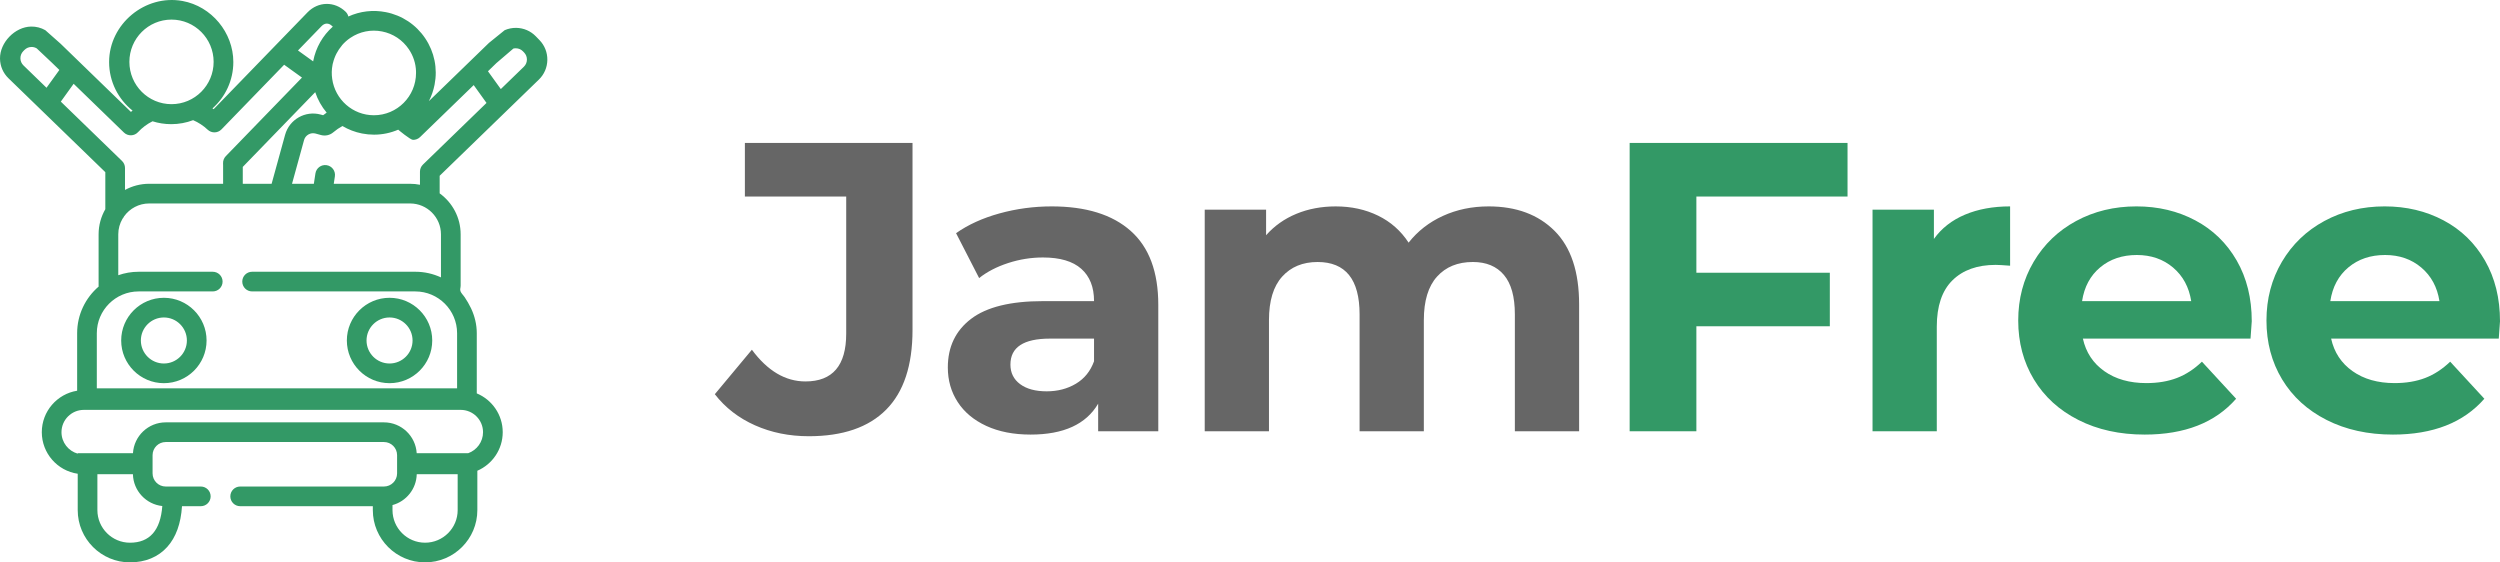 <?xml version="1.0" encoding="UTF-8"?>
<!DOCTYPE svg PUBLIC "-//W3C//DTD SVG 1.1//EN" "http://www.w3.org/Graphics/SVG/1.1/DTD/svg11.dtd">
<!-- Creator: CorelDRAW 2018 (64-Bit) -->
<svg xmlns="http://www.w3.org/2000/svg" xml:space="preserve" width="146.809mm" height="33.025mm" version="1.1" style="shape-rendering:geometricPrecision; text-rendering:geometricPrecision; image-rendering:optimizeQuality; fill-rule:evenodd; clip-rule:evenodd"
viewBox="0 0 15372.6 3458.04"
 xmlns:xlink="http://www.w3.org/1999/xlink">
 <defs>
  <style type="text/css">
   <![CDATA[
    .fil0 {fill:#339966}
    .fil2 {fill:#339966;fill-rule:nonzero}
    .fil1 {fill:#666666;fill-rule:nonzero}
   ]]>
  </style>
 </defs>
 <g id="Слой_x0020_1">
  <path class="fil0" d="M3006.49 263.88l-116.6 113.04 -0.06 0.06 0 0 -252.73 245c16.18,-31.53 28.09,-65.48 35.12,-101.23 19.52,-99.63 -0.95,-200.9 -57.59,-285.19 -56.67,-84.26 -142.74,-141.4 -242.39,-160.92 -78.8,-15.44 -158.57,-5.79 -230.18,26.89 -2.61,-10.74 -8.1,-20.94 -16.63,-29.21 -67.88,-65.79 -168.77,-64.17 -234.66,3.79l-577.23 595.4c-2.31,-1.61 -4.7,-3.2 -7.06,-4.8 78.61,-69.99 128.25,-171.88 128.25,-285.19 0,-181.36 -133.97,-343.01 -312.59,-375.49 -0.13,0 -0.22,-0.03 -0.31,-0.06 -229.61,-41.74 -450.92,141.59 -450.92,375.56 0,120.81 56.42,228.58 144.23,298.64 -3.4,2.58 -6.8,5.18 -10.14,7.88l-432.13 -418.94 -94.33 -83.53c-26.28,-14.91 -56.09,-22.8 -87.18,-22.25 -99.33,1.53 -192.87,98.33 -191.34,197.38 0.69,45.93 19.16,88.74 52,120.55l59.47 57.65 91.79 88.96 444.34 430.76 0 227.74c-26.22,45.58 -41.32,98.33 -41.32,154.6l0 315.2c0,2 0.09,3.98 0.28,5.92 -80.86,69.38 -132.22,172.17 -132.22,286.81l0 353.66c-123,19.66 -217.34,126.49 -217.34,254.96 0,129.69 96.11,237.34 220.84,255.52l0 223.63c0,177.19 144.18,321.36 321.37,321.36 94.18,0 173.44,-32.86 229.26,-94.99 53.47,-59.54 83.85,-143.63 90.65,-250.4l115.66 0.01c33.4,0 60.48,-27.09 60.48,-60.49 0,-33.43 -27.08,-60.51 -60.48,-60.51l-215.9 0c-44.5,0 -80.73,-36.2 -80.73,-80.7l0 -112.2c0,-44.49 36.23,-80.7 80.73,-80.7l1342.07 0c44.49,0 80.73,36.21 80.73,80.7l0 112.2c0,44.5 -36.24,80.7 -80.73,80.7l-884.19 0c-33.41,0 -60.49,27.11 -60.49,60.51 0,33.4 27.08,60.49 60.49,60.49l815.7 0 0 24.02c0,177.2 144.17,321.37 321.36,321.37 177.23,0 321.37,-144.17 321.37,-321.37l0 -242.03c91.7,-39.7 156.03,-131.01 156.03,-237.11 0,-107.43 -65.99,-199.74 -159.53,-238.57l0 -370.06c0,-53.42 -12.71,-105.36 -35.47,-153.55 -11.23,-23.77 -24.73,-46.4 -39.22,-68.27 -7.12,-10.74 -21.24,-23.96 -25.36,-35.95 -4.73,-13.7 0.89,-20.02 0.89,-34.93l0 -315.23c0,-103.55 -50.95,-195.41 -129.05,-251.95l0 -108.2 472.59 -458.16 91.76 -88.96 45.77 -44.37c32.84,-31.82 51.3,-74.66 52.03,-120.59 0.7,-45.94 -16.43,-89.29 -48.25,-122.11 0,0 -7.59,-7.85 -7.62,-7.85l-4.2 -4.36 -10.71 -11.03c-31.84,-32.84 -74.66,-51.31 -120.59,-52.03 -24.86,-0.38 -48.88,4.61 -70.97,14.21l-96.82 78.31zm-611.17 2092.25c144.74,0 262.5,-117.76 262.5,-262.5 0,-144.74 -117.76,-262.5 -262.5,-262.5 -144.74,0 -262.5,117.76 -262.5,262.5 0,144.74 117.76,262.5 262.5,262.5zm0 -404.04c78.03,0 141.54,63.51 141.54,141.54 0,78.03 -63.51,141.53 -141.54,141.53 -78.03,0 -141.5,-63.5 -141.5,-141.53 0,-78.03 63.47,-141.54 141.5,-141.54zm-1387.62 -120.96c-144.74,0 -262.5,117.76 -262.5,262.5 0,144.74 117.76,262.5 262.5,262.5 144.74,0 262.5,-117.76 262.5,-262.5 0,-144.74 -117.76,-262.5 -262.5,-262.5zm0 404.03c-78.03,0 -141.53,-63.5 -141.53,-141.53 0,-78.03 63.5,-141.54 141.53,-141.54 78.03,0 141.51,63.51 141.51,141.54 0,78.03 -63.48,141.53 -141.51,141.53zm46.89 -2114.7c143.05,0 259.01,116.41 259.01,260.02 0,143.59 -115.97,260.01 -259.01,260.01 -143.05,0 -259,-116.42 -259,-260.01 0,-143.61 115.96,-260.02 259,-260.02zm-888.47 302.92l-22.02 -21.36c-11.7,-11.38 -18.31,-26.73 -18.57,-43.26 -0.25,-16.57 5.87,-32.14 17.23,-43.86l1.5 -1.5 5.85 -6.07c12.04,-12.39 28.09,-18.62 44.18,-18.62 10.9,0 21.77,2.92 31.43,8.64l92.52 87.31 46.85 45.42c-28.58,38.96 -54.58,75.04 -79.05,109.53l0 0 -28.16 -27.27 -91.77 -88.96zm1988.44 -190.74c57.43,-38.65 126.5,-52.6 194.43,-39.29 67.92,13.32 126.63,52.29 165.24,109.76 27.46,40.84 42.4,87.59 43.96,135.62l-0.21 -0.07c0.13,3.31 0.21,6.63 0.21,9.97 0,143.6 -115.97,260.01 -259.01,260.01 -130.72,0 -238.8,-97.21 -256.46,-223.56 -4.15,-28.25 -3.68,-57.65 2.13,-87.22 0.64,-3.31 1.39,-6.54 2.16,-9.82l0.23 0.08c9.71,-40.86 29.01,-77.97 55.38,-108.81l-0.4 -0.14c15.1,-17.58 32.58,-33.28 52.35,-46.53zm-176.91 -72.33c9.51,-9.79 20.44,-15.07 31.62,-15.26 11.23,-0.07 22.22,4.7 31.95,14.17 1.69,1.62 3.43,3.09 5.25,4.48 -62.01,54.95 -104.19,128.25 -120.37,210.92 -0.2,0.92 -0.32,1.87 -0.48,2.8l-93.32 -67.15 145.35 -149.96zm-307.44 969.75l-177.36 0 0 -103.77 445.45 -459.54c15.32,46.15 39.29,88.87 70.41,125.83 -7.4,5.06 -14.69,10.37 -21.77,15.9l-14.6 -4c-94.81,-26.1 -193.18,29.81 -219.28,124.62l-82.86 300.96zm-1296.24 -505.2c24.44,-34.65 50.35,-70.72 78.85,-109.75l309.3 299.81c11.7,11.35 27.53,17.49 43.8,17.04 16.3,-0.44 31.72,-7.47 42.77,-19.46 25.33,-27.52 55.91,-50.25 89.25,-66.74 36.27,11.48 74.89,17.71 114.9,17.71 47.39,0 92.74,-8.74 134.64,-24.6 32.74,14.04 63.35,33.97 89.38,58.58 11.7,11.03 26.63,16.49 41.54,16.49 15.8,0 31.59,-6.14 43.44,-18.37l385.35 -397.53 109.69 78.92 -468.3 483.09c-11.54,11.88 -17.68,27.97 -17.04,44.5 0.16,3.94 0.32,7.91 0.32,11.88l0 113.59 -454.65 0c-53.77,0 -104.41,13.77 -148.59,37.88l0 -134.89c0,-16.37 -6.64,-32.04 -18.4,-43.41l-376.26 -364.75zm624.01 2486.71c-10.99,149.67 -77.67,225.51 -198.74,225.51 -110.48,0 -200.37,-89.92 -200.37,-200.4l0 -220.87 218.45 0c2.42,101.94 80.84,185.43 180.67,195.76l-0.01 0zm1816.24 25.11c0,110.48 -89.88,200.38 -200.38,200.38 -110.48,0 -200.37,-89.89 -200.37,-200.38l0 -31.02c84.32,-22.76 146.94,-98.94 149.1,-189.88l251.64 0 0 220.9zm18.74 -616.38c75.72,0 137.28,61.57 137.28,137.25 0,59.53 -38.14,110.17 -91.21,129.17l-316.73 0c-6.26,-105.62 -94.15,-189.66 -201.32,-189.66l-1342.07 0c-107.17,0 -195.06,84.04 -201.32,189.66l-339.68 0 0 2.8c-57.56,-16.33 -99.86,-69.26 -99.86,-131.97 0,-75.67 61.6,-137.25 137.28,-137.25l2317.65 0zm-1282.74 -728.33l1003.55 0c141.68,0 256.94,115.26 256.94,256.94l0 339.08 -2215.35 0 0 -339.08c0,-141.65 115.26,-256.94 256.94,-256.94l455.94 0c33.43,0 60.51,-27.08 60.51,-60.48 0,-33.43 -27.11,-60.49 -60.51,-60.49l-455.94 0c-43.79,0 -85.84,7.57 -125,21.33l0 -251.34c0,-34.87 9.48,-67.52 25.94,-95.64 4.07,-4.54 7.43,-9.7 9.98,-15.35 34.55,-47.77 90.68,-78.95 154,-78.95l1604.39 0c104.72,0 189.94,85.21 189.94,189.95l0 264.63c-48.05,-22.19 -101.49,-34.65 -157.77,-34.65l-1003.55 0c-33.4,0 -60.48,27.09 -60.48,60.49 0,33.43 27.08,60.51 60.48,60.51zm1050.56 -780.07c-11.95,11.56 -18.6,27.52 -18.41,44.11l0.06 80.06c-19.66,-3.91 -40.01,-6.01 -60.83,-6.01l-469.26 0 6.9 -45.54c5.02,-33.03 -17.68,-63.85 -50.72,-68.88 -33.06,-5.06 -63.86,17.68 -68.88,50.72l-9.7 63.7 -134.25 0 74.02 -268.86c4,-14.65 13.6,-26.92 27.02,-34.51 13.41,-7.63 28.86,-9.57 43.51,-5.57l33.09 9.13c0.13,0.03 0.25,0.06 0.36,0.09 26.66,7.25 55.02,0.95 75.93,-16.91 17.39,-14.85 36.24,-27.69 56.17,-38.49 36.23,21.46 76.63,37.28 120.3,45.83 24.6,4.83 49.33,7.21 73.86,7.21 51.2,0 101.61,-10.4 148.69,-30.64 1.55,1.5 74.3,62.17 90.62,62.62 16.27,0.44 32.06,-5.7 43.76,-17.04l329.83 -319.75c28.5,39.03 54.41,75.1 78.82,109.75l-390.88 378.96zm571.57 -715.01c16.53,0.25 31.88,6.83 43.22,18.52l7.38 7.63c11.31,11.7 17.41,27.24 17.16,43.77 -0.26,16.55 -6.84,31.91 -18.57,43.29l-106.4 103.12 -35.55 34.47c-24.47,-34.49 -50.47,-70.56 -79.05,-109.53l51.86 -50.31 104.29 -89.25c5.08,-1.21 10.29,-1.84 15.63,-1.72l0 0z"/>
  <g id="_2801845121008">
   <path class="fil1" d="M4972.89 2682.32c-119.88,0 -230.05,-22.37 -330.51,-67.11 -100.47,-44.74 -182.78,-108.48 -246.94,-191.22l227.95 -273.53c96.24,130.01 205.99,195.01 329.24,195.01 167.16,0 250.74,-97.93 250.74,-293.79l0 -843.39 -623.04 0 0 -329.24 1030.8 0 0 1149.84c0,217.81 -54.03,381.17 -162.09,490.08 -108.06,108.9 -266.77,163.35 -476.14,163.35zm1493.52 -1413.24c211.06,0 373.15,50.23 486.28,150.7 113.13,100.46 169.68,252 169.68,454.61l0 777.53 -369.77 0 0 -169.68c-74.29,126.63 -212.74,189.95 -415.36,189.95 -104.69,0 -195.44,-17.73 -272.27,-53.18 -76.82,-35.47 -135.5,-84.43 -176.02,-146.9 -40.52,-62.47 -60.78,-133.39 -60.78,-212.74 0,-126.64 47.71,-226.26 143.1,-298.86 95.4,-72.61 242.72,-108.91 441.96,-108.91l314.05 0c0,-86.11 -26.17,-152.39 -78.51,-198.82 -52.35,-46.43 -130.86,-69.64 -235.54,-69.64 -72.61,0 -143.94,11.39 -214.01,34.19 -70.07,22.8 -129.59,53.61 -178.55,92.44l-141.83 -276.06c74.29,-52.35 163.36,-92.87 267.19,-121.57 103.84,-28.7 210.64,-43.06 320.39,-43.06zm-30.39 1137.18c67.54,0 127.48,-15.61 179.82,-46.85 52.35,-31.24 89.49,-77.25 111.43,-138.03l0 -139.3 -270.99 0c-162.09,0 -243.14,53.18 -243.14,159.56 0,50.65 19.84,90.75 59.52,120.3 39.68,29.54 94.14,44.31 163.36,44.31zm2716.81 -1137.18c170.53,0 306.04,50.23 406.5,150.7 100.46,100.46 150.69,251.16 150.69,452.08l0 780.07 -395.1 0 0 -719.28c0,-108.06 -22.37,-188.68 -67.11,-241.87 -44.74,-53.18 -108.49,-79.78 -191.22,-79.78 -92.86,0 -166.31,29.97 -220.34,89.92 -54.03,59.94 -81.05,149 -81.05,267.19l0 683.83 -395.1 0 0 -719.28c0,-214.44 -86.11,-321.65 -258.33,-321.65 -91.17,0 -163.78,29.97 -217.81,89.92 -54.03,59.94 -81.05,149 -81.05,267.19l0 683.83 -395.1 0 0 -1362.59 377.37 0 0 157.03c50.65,-57.4 112.7,-101.3 186.16,-131.7 73.44,-30.39 154.07,-45.59 241.86,-45.59 96.25,0 183.2,18.99 260.87,56.98 77.67,38 140.15,93.29 187.42,165.89 55.72,-70.91 126.21,-125.79 211.48,-164.63 85.27,-38.83 178.55,-58.25 279.86,-58.25z"/>
   <path class="fil2" d="M10431.08 1208.3l0 468.55 820.59 0 0 329.24 -820.59 0 0 645.84 -410.3 0 0 -1772.88 1339.79 0 0 329.24 -929.49 0zm1460.6 260.87c47.28,-65.84 111.01,-115.65 191.21,-149.42 80.21,-33.77 172.65,-50.66 277.33,-50.66l0 364.71c-43.9,-3.37 -73.44,-5.07 -88.64,-5.07 -113.13,0 -201.77,31.66 -265.94,94.98 -64.16,63.31 -96.24,158.29 -96.24,284.92l0 643.3 -395.1 0 0 -1362.59 377.37 0 0 179.82zm1954.47 506.54c0,5.07 -2.53,40.52 -7.6,106.38l-1030.8 0c18.58,84.42 62.47,151.11 131.7,200.08 69.24,48.96 155.34,73.44 258.33,73.44 70.92,0 133.81,-10.55 188.69,-31.66 54.88,-21.1 105.95,-54.45 153.22,-100.04l210.22 227.95c-128.32,146.9 -315.75,220.34 -562.26,220.34 -153.65,0 -289.57,-29.97 -407.77,-89.92 -118.19,-59.94 -209.36,-143.09 -273.53,-249.46 -64.16,-106.38 -96.24,-227.1 -96.24,-362.18 0,-133.38 31.65,-253.68 94.97,-360.91 63.32,-107.21 150.27,-190.79 260.87,-250.73 110.6,-59.94 234.27,-89.92 371.03,-89.92 133.39,0 254.11,28.71 362.18,86.11 108.06,57.4 192.91,139.72 254.54,246.94 61.62,107.21 92.44,231.74 92.44,373.57zm-706.62 -407.77c-89.49,0 -164.62,25.33 -225.4,75.99 -60.78,50.65 -97.94,119.87 -111.44,207.67l671.17 0c-13.51,-86.11 -50.66,-154.91 -111.44,-206.42 -60.78,-51.5 -135.08,-77.25 -222.88,-77.25zm2233.07 407.77c0,5.07 -2.53,40.52 -7.6,106.38l-1030.8 0c18.58,84.42 62.47,151.11 131.7,200.08 69.24,48.96 155.34,73.44 258.33,73.44 70.92,0 133.81,-10.55 188.69,-31.66 54.88,-21.1 105.95,-54.45 153.22,-100.04l210.22 227.95c-128.32,146.9 -315.75,220.34 -562.26,220.34 -153.65,0 -289.57,-29.97 -407.77,-89.92 -118.19,-59.94 -209.36,-143.09 -273.53,-249.46 -64.16,-106.38 -96.24,-227.1 -96.24,-362.18 0,-133.38 31.65,-253.68 94.97,-360.91 63.32,-107.21 150.27,-190.79 260.87,-250.73 110.6,-59.94 234.27,-89.92 371.03,-89.92 133.39,0 254.11,28.71 362.18,86.11 108.06,57.4 192.91,139.72 254.54,246.94 61.62,107.21 92.44,231.74 92.44,373.57zm-706.62 -407.77c-89.49,0 -164.62,25.33 -225.4,75.99 -60.78,50.65 -97.94,119.87 -111.44,207.67l671.17 0c-13.51,-86.11 -50.66,-154.91 -111.44,-206.42 -60.78,-51.5 -135.08,-77.25 -222.88,-77.25z"/>
  </g>
 </g>
</svg>
